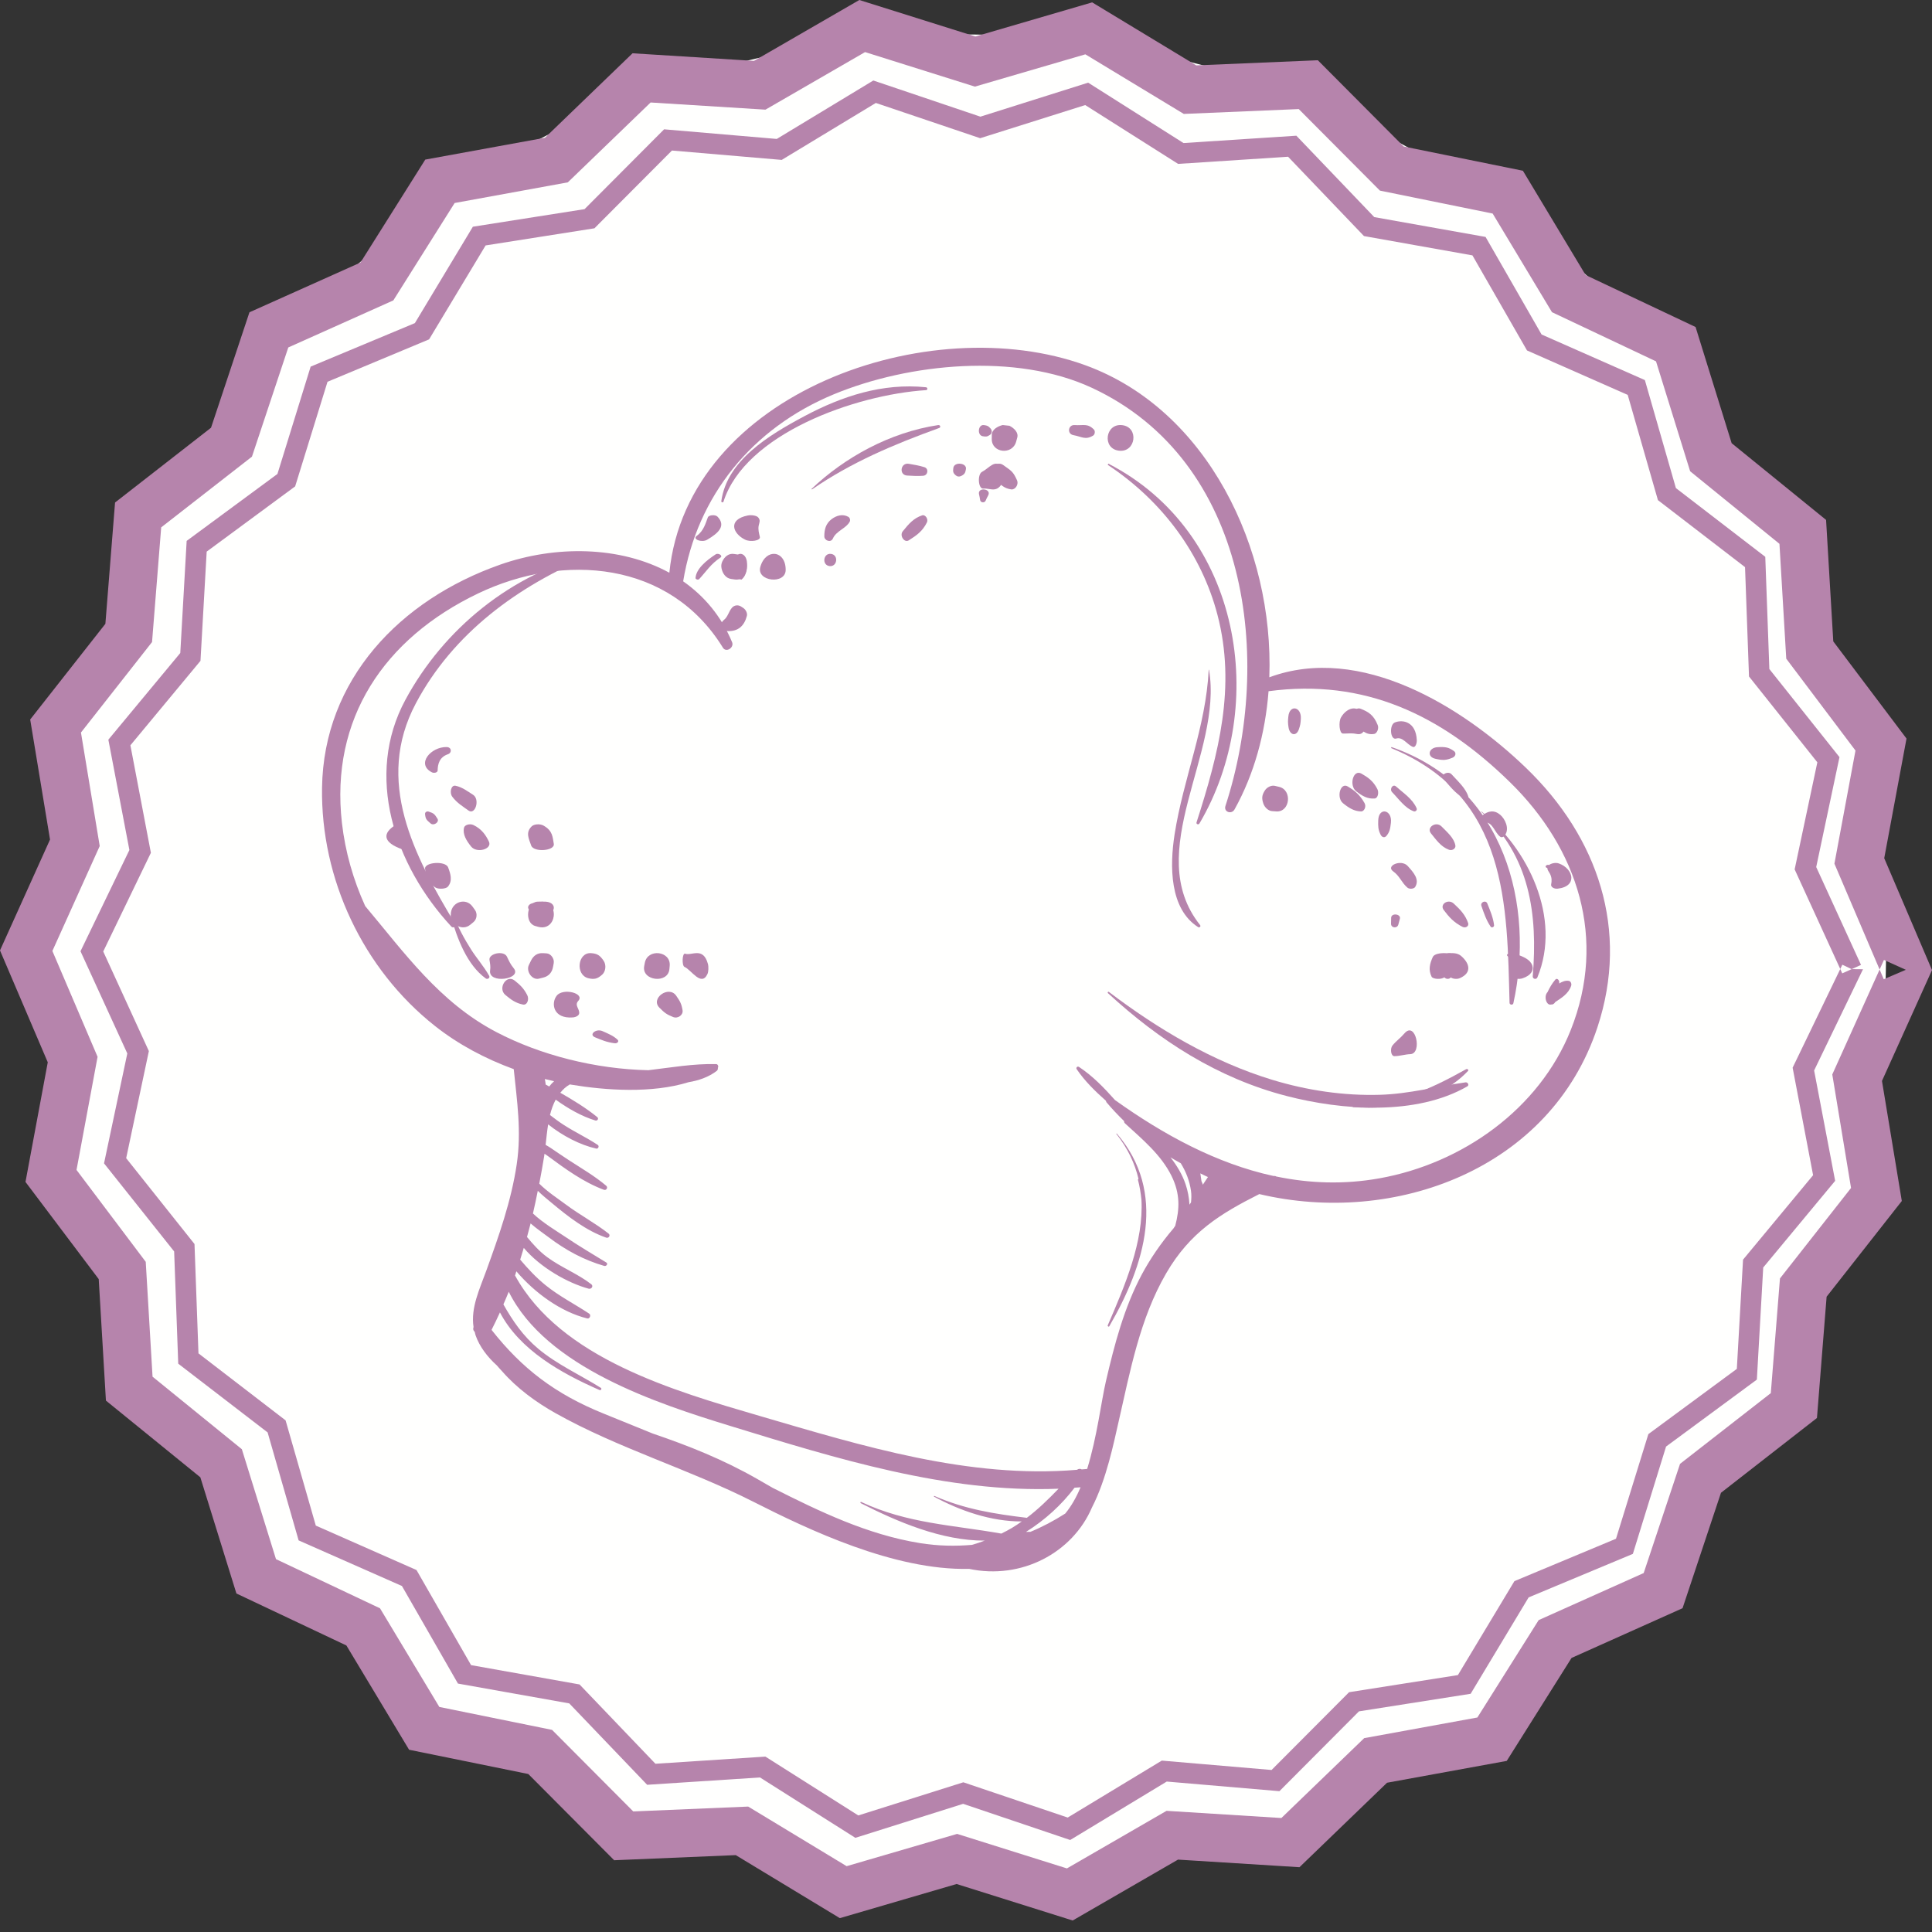 <?xml version="1.0" encoding="UTF-8" standalone="no"?>
<svg width="150px" height="150px" viewBox="0 0 150 150" version="1.1" xmlns="http://www.w3.org/2000/svg" xmlns:xlink="http://www.w3.org/1999/xlink">
    <rect x="0" y="0" width="150" height="150" fill="#333333" stroke="none"/>
    <!-- Generator: Sketch 50.2 (55047) - http://www.bohemiancoding.com/sketch -->
    <title>cat-ban</title>
    <desc>Created with Sketch.</desc>
    <defs></defs>
    <g id="Page-1" stroke="none" stroke-width="1" fill="none" fill-rule="evenodd">
        <g id="Fonts-and-colors" transform="translate(-67, -423)">
            <g id="cat-ban" transform="translate(67, 423)">
                <g id="Group-6-Copy">
                    <path d="M146.425,74.833 C146.024,114.279 113.72,145.933 74.274,145.532 C34.827,145.131 3.174,112.828 3.575,73.381 C3.976,33.935 36.28,2.282 75.726,2.682 C115.173,3.083 146.826,35.387 146.425,74.833" id="Fill-1293" fill="#FFFFFE"></path>
                    <polygon id="Fill-1294" fill="#B684AC" points="146.269 74.529 142.258 83.42 143.714 92.234 138.196 99.258 137.485 108.162 130.438 113.653 127.616 122.131 119.462 125.784 114.703 133.346 105.915 134.949 99.486 141.15 90.57 140.593 82.836 145.063 74.31 142.383 65.733 144.889 58.09 140.262 49.166 140.639 42.863 134.308 34.11 132.527 29.505 124.869 21.427 121.051 18.778 112.518 11.844 106.885 11.315 97.968 5.941 90.834 7.576 82.05 4.067 73.833 7.742 65.687 6.286 56.873 11.805 49.849 12.515 40.945 19.562 35.454 22.383 26.976 30.538 23.323 35.298 15.761 44.085 14.158 50.514 7.957 59.43 8.514 67.164 4.044 75.69 6.725 84.267 4.218 91.91 8.845 100.834 8.468 107.136 14.799 115.89 16.58 120.495 24.238 128.573 28.056 131.222 36.589 138.156 42.223 138.684 51.14 144.059 58.273 142.424 67.056 146.254 76.027 147.967 75.295 146.269 74.529 147.967 75.295 149.679 74.563 146.291 66.631 148.021 57.342 142.335 49.797 141.776 40.366 134.445 34.409 131.644 25.389 123.105 21.353 118.238 13.257 108.982 11.374 102.317 4.678 92.877 5.076 84.795 0.184 75.729 2.833 66.718 0 58.54 4.727 49.11 4.137 42.31 10.696 33.018 12.391 27.986 20.385 19.367 24.246 16.384 33.209 8.933 39.015 8.182 48.433 2.344 55.862 3.884 65.183 0 73.791 3.709 82.477 1.979 91.765 7.665 99.31 8.224 108.741 15.555 114.698 18.355 123.718 26.894 127.754 31.762 135.85 41.018 137.734 47.684 144.429 57.123 144.031 65.205 148.924 74.271 146.274 83.282 149.107 91.46 144.38 100.89 144.97 107.69 138.411 116.983 136.716 122.014 128.722 130.633 124.861 133.616 115.899 141.068 110.092 141.818 100.675 147.656 93.245 146.116 83.924 150 75.316 149.679 74.563 147.967 75.295"></polygon>
                    <polygon id="Fill-1295" fill="#B684AC" points="143.039 74.9 139.179 82.895 140.769 91.242 135.329 97.799 134.847 106.28 127.978 111.345 125.466 119.467 117.578 122.759 113.191 130.053 104.742 131.382 98.724 137.421 90.201 136.693 82.896 141.114 74.794 138.377 66.638 140.95 59.425 136.382 50.888 136.938 44.995 130.78 36.574 129.28 32.337 121.897 24.519 118.447 22.173 110.277 15.409 105.075 15.101 96.586 9.796 89.921 11.558 81.607 8.015 73.873 11.715 66.212 10.124 57.864 15.565 51.308 16.047 42.827 22.916 37.762 25.428 29.641 33.315 26.348 37.703 19.055 46.152 17.725 52.17 11.687 60.693 12.415 67.999 7.993 76.1 10.73 84.256 8.157 91.469 12.725 100.006 12.169 105.898 18.328 114.32 19.828 118.557 27.209 126.375 30.66 128.721 38.83 135.484 44.032 135.792 52.521 141.098 59.186 139.336 67.5 143.032 75.571 143.76 75.243 143.039 74.9 143.76 75.243 144.488 74.914 141.01 67.317 142.817 58.784 137.372 51.944 137.056 43.232 130.116 37.894 127.708 29.51 119.687 25.969 115.339 18.395 106.697 16.856 100.649 10.536 91.888 11.106 84.484 6.418 76.117 9.058 67.805 6.25 60.308 10.787 51.56 10.04 45.384 16.238 36.714 17.602 32.211 25.086 24.119 28.464 21.541 36.797 14.492 41.995 13.997 50.699 8.413 57.428 10.046 65.995 6.25 73.855 9.884 81.79 8.077 90.323 13.521 97.162 13.838 105.875 20.778 111.213 23.185 119.596 31.207 123.137 35.555 130.712 44.197 132.251 50.245 138.571 59.006 138.001 66.409 142.689 74.777 140.049 83.089 142.857 90.586 138.32 99.334 139.067 105.51 132.869 114.18 131.505 118.683 124.021 126.775 120.643 129.353 112.31 136.402 107.112 136.896 98.408 142.481 91.679 140.848 83.112 144.643 75.252 143.76 75.243"></polygon>
                </g>
                <g id="hat-copy-3" transform="translate(25, 27)" fill="#B684AC">
                    <path d="M17.301,56.774 C17.54,56.834 17.78,56.889 18.02,56.944 C17.88,57.069 17.755,57.209 17.639,57.356 C17.56,57.312 17.479,57.265 17.401,57.222 L17.37,57.219 C17.348,57.07 17.332,56.917 17.301,56.774 Z M96.952,52.973 C94.516,59.086 88.56,63.331 82.093,64.486 C79.323,64.981 76.656,64.875 74.091,64.344 L74.015,64.307 L73.853,64.298 C69.441,63.336 65.341,61.101 61.57,58.41 C60.718,57.453 59.829,56.531 58.774,55.836 C58.653,55.756 58.514,55.893 58.595,56.013 C59.218,56.928 60.017,57.715 60.862,58.462 L60.895,58.565 C61.332,59.087 61.796,59.574 62.276,60.043 C62.271,60.103 62.284,60.163 62.341,60.215 C63.671,61.436 65.14,62.647 65.953,64.29 C66.644,65.688 66.584,66.874 66.246,68.169 C66.2,68.238 66.151,68.306 66.107,68.375 C65.11,69.538 64.273,70.788 63.668,71.914 C62.271,74.517 61.53,77.378 60.865,80.231 C60.501,81.788 60.174,84.579 59.406,87.049 C59.266,87.064 59.127,87.071 58.987,87.084 C58.881,87.022 58.743,87.022 58.618,87.115 C50.23,87.82 41.951,85.265 33.984,82.934 C27.344,80.992 18.515,78.46 14.987,72.029 C15.024,71.922 15.054,71.812 15.091,71.705 C16.541,73.406 18.562,74.861 20.588,75.363 C20.792,75.414 20.91,75.101 20.743,74.99 C19.607,74.238 18.409,73.635 17.346,72.773 C16.608,72.174 15.986,71.5 15.388,70.797 C15.485,70.495 15.574,70.19 15.666,69.887 C16.964,71.423 19.082,72.612 20.701,73.053 C20.912,73.111 21.102,72.858 20.905,72.706 C19.844,71.885 18.552,71.399 17.47,70.595 C16.856,70.139 16.379,69.596 15.917,69.04 C16.015,68.691 16.106,68.339 16.196,67.987 C16.682,68.413 17.234,68.785 17.607,69.068 C18.917,70.06 20.325,70.828 21.915,71.286 C22.071,71.331 22.237,71.119 22.072,71.019 C20.995,70.36 19.905,69.717 18.86,69.009 C18.312,68.639 17.147,67.945 16.378,67.215 C16.514,66.631 16.635,66.043 16.754,65.454 C17.109,65.806 17.509,66.124 17.873,66.427 C19.11,67.459 20.524,68.559 22.068,69.091 C22.263,69.158 22.42,68.911 22.252,68.778 C21.217,67.961 20.028,67.335 18.968,66.544 C18.348,66.082 17.511,65.539 16.869,64.9 C17.006,64.189 17.134,63.476 17.25,62.761 C17.259,62.701 17.267,62.638 17.276,62.576 C17.375,62.641 17.466,62.702 17.539,62.756 C18.878,63.746 20.306,64.788 21.882,65.373 C22.081,65.447 22.224,65.195 22.065,65.06 C21.157,64.292 20.118,63.697 19.123,63.046 C18.657,62.741 18.198,62.426 17.737,62.114 C17.637,62.046 17.505,61.97 17.362,61.888 C17.418,61.373 17.473,60.83 17.558,60.295 C18.678,61.189 20.048,61.899 21.294,62.177 C21.451,62.211 21.541,61.979 21.413,61.893 C20.563,61.328 19.631,60.894 18.772,60.34 C18.402,60.102 18.051,59.838 17.701,59.571 C17.804,59.142 17.951,58.741 18.143,58.375 C19.087,59.061 20.168,59.675 21.219,59.994 C21.381,60.044 21.513,59.848 21.372,59.732 C20.514,59.033 19.502,58.412 18.501,57.84 C18.707,57.59 18.94,57.361 19.245,57.193 L19.359,57.215 C22.021,57.656 25.602,57.908 28.455,57.023 C29.251,56.889 30.003,56.633 30.645,56.147 C30.725,56.086 30.743,55.995 30.736,55.905 C30.801,55.793 30.74,55.618 30.594,55.615 C28.816,55.577 27.09,55.884 25.34,56.091 C21.24,56.005 16.978,54.931 13.54,53.133 C9.12,50.821 6.416,46.991 3.354,43.348 C2.423,41.301 1.801,39.12 1.547,36.89 C0.627,28.815 4.818,22.577 12.103,19.083 C18.775,15.882 27.003,16.579 31.126,23.285 C31.38,23.7 32.013,23.279 31.84,22.86 C30.99,20.815 29.656,19.265 28.041,18.134 C29.129,11.5 33.379,6.249 39.735,3.614 C45.578,1.193 53.889,0.378 59.76,3.104 C72.016,8.793 73.83,24.265 70.143,35.574 C69.99,36.044 70.62,36.256 70.849,35.844 C72.374,33.104 73.235,29.945 73.49,26.666 C80.933,25.671 86.877,28.493 92.227,33.723 C97.528,38.906 99.766,45.908 96.952,52.973 Z M68.385,64.983 L68.363,64.897 C68.343,64.83 68.307,64.769 68.281,64.703 C68.257,64.504 68.228,64.306 68.194,64.108 L68.187,64.098 C68.386,64.196 68.582,64.297 68.785,64.385 C68.655,64.587 68.52,64.784 68.385,64.983 Z M67.351,66.531 C67.32,65.979 67.215,65.432 67.049,64.946 C66.788,64.177 66.372,63.487 65.871,62.854 C66.134,63.017 66.406,63.162 66.675,63.315 C67.082,63.974 67.355,64.679 67.467,65.451 C67.514,65.768 67.499,66.062 67.47,66.354 C67.429,66.412 67.391,66.472 67.351,66.531 Z M57.705,90.512 C56.831,91.07 55.931,91.547 55.004,91.931 C54.891,91.936 54.775,91.936 54.659,91.936 C56.132,91.017 57.432,89.824 58.428,88.504 C58.583,88.492 58.739,88.488 58.894,88.474 C58.567,89.248 58.176,89.946 57.705,90.512 Z M47.504,89.192 C49.558,90.306 51.947,91.13 54.329,91.125 C54.081,91.298 53.833,91.472 53.564,91.629 C53.294,91.788 53.019,91.933 52.742,92.068 C48.995,91.4 45.433,91.29 41.866,89.613 C41.807,89.586 41.771,89.676 41.827,89.705 C44.662,91.148 48.125,92.631 51.46,92.613 C51.131,92.734 50.799,92.846 50.463,92.943 C49.168,93.053 47.84,93.035 46.417,92.805 C42.35,92.147 38.638,90.357 35,88.522 C34.59,88.285 34.182,88.049 33.773,87.816 C31.141,86.313 28.47,85.25 25.684,84.302 C24.418,83.783 23.149,83.269 21.866,82.751 C18.097,81.228 15.524,79.25 13.164,76.251 C13.393,75.803 13.608,75.351 13.815,74.895 C15.345,77.815 18.57,79.617 21.55,80.924 C21.652,80.969 21.748,80.815 21.65,80.753 C20.044,79.745 18.262,78.946 16.803,77.728 C15.604,76.726 14.808,75.551 14.084,74.274 C14.225,73.947 14.368,73.621 14.499,73.291 C17.412,79.163 26.032,81.972 31.716,83.716 C39.867,86.218 48.545,88.932 57.186,88.584 C56.409,89.389 55.623,90.161 54.724,90.843 C52.224,90.543 49.881,90.174 47.527,89.137 L47.504,89.192 Z M93.471,32.609 C88.55,27.876 80.643,22.959 73.55,25.585 C73.917,15.603 68.744,4.807 59.272,1.359 C47.173,-3.044 28.378,3.493 26.968,17.467 C23.149,15.378 18.118,15.333 13.847,16.833 C6.052,19.572 0.13,25.759 0.003,34.154 C-0.105,41.225 3.173,48.239 8.78,52.664 C10.608,54.106 12.691,55.205 14.887,56.008 C15.142,58.5 15.499,60.834 15.12,63.385 C14.697,66.238 13.731,68.965 12.751,71.669 C12.243,73.072 11.536,74.536 11.766,76.031 L11.746,76.111 C11.72,76.232 11.774,76.331 11.857,76.402 C11.882,76.494 11.894,76.586 11.926,76.678 C12.225,77.538 12.841,78.353 13.577,79.013 C13.709,79.169 13.846,79.322 13.987,79.47 C15.135,80.785 16.616,81.867 18.117,82.711 C22.967,85.441 28.487,87.06 33.475,89.588 C37.735,91.748 44.423,94.945 50.238,94.806 C54.299,95.672 58.274,93.564 59.78,90.038 C60.911,87.845 61.483,84.972 61.855,83.349 C62.747,79.445 63.496,75.388 65.533,71.874 C67.404,68.649 69.772,67.223 72.772,65.708 C83.247,68.193 95.383,63.803 99.029,52.747 C101.511,45.22 99.082,38.008 93.471,32.609 Z" id="Fill-21571"></path>
                    <path d="M10.357,44.763 C7.122,39.399 4.087,33.641 7.284,27.613 C10.169,22.176 15.206,18.469 20.972,16.094 C21.023,16.073 21,15.988 20.943,16.001 C14.676,17.536 9.446,21.842 6.484,27.317 C3.295,33.208 5.598,40.144 10.047,44.943 C10.177,45.083 10.467,44.944 10.357,44.763" id="Fill-21572"></path>
                    <path d="M46.889,3.066 C43.508,2.722 40.368,3.764 37.494,5.291 C34.633,6.812 31.436,8.763 31.001,11.915 C30.989,12 31.142,12.037 31.17,11.951 C32.847,6.695 41.365,3.648 46.897,3.29 C47.043,3.28 47.028,3.08 46.889,3.066" id="Fill-21573"></path>
                    <path d="M47.843,6.002 C44.052,6.577 40.557,8.534 38,10.966 L38.041,11 C41.084,8.903 44.357,7.518 47.921,6.228 C48.064,6.176 47.998,5.979 47.843,6.002" id="Fill-21574"></path>
                    <path d="M83.035,31 L83,31.078 C92.126,34.819 91.999,43.371 92.201,50.861 C92.205,51.027 92.462,51.055 92.499,50.887 C94.139,43.423 91.946,34.099 83.035,31" id="Fill-21575"></path>
                    <path d="M90.019,36 L90,36.025 C93.793,39.435 94.397,43.992 94.003,48.797 C93.985,49.01 94.281,49.081 94.363,48.884 C96.267,44.265 93.636,38.86 90.019,36" id="Fill-21576"></path>
                    <path d="M88.789,57.033 C86.541,57.348 84.414,57.935 82.122,58 C79.307,58.08 76.483,57.657 73.8,56.844 C69.167,55.438 64.888,52.892 61.097,50.014 C61.032,49.965 60.965,50.056 61.021,50.108 C64.996,53.767 69.51,56.7 74.886,58.092 C79.184,59.205 84.945,59.643 88.926,57.344 C89.089,57.25 88.956,57.009 88.789,57.033" id="Fill-21577"></path>
                    <path d="M88.824,56.015 C86.09,57.549 83.412,58.771 80.104,58.79 C79.986,58.791 79.955,58.952 80.08,58.961 C83.289,59.186 86.789,58.454 88.974,56.15 C89.058,56.061 88.92,55.962 88.824,56.015" id="Fill-21578"></path>
                    <path d="M61.055,9 L61,9.088 C65.27,11.913 68.304,16.047 69.529,20.756 C70.977,26.318 69.615,31.508 67.899,36.848 C67.854,36.987 68.049,37.062 68.125,36.934 C73.509,27.803 71.43,14.336 61.055,9" id="Fill-21579"></path>
                    <path d="M68.174,44.821 C63.645,39.13 69.974,31.475 68.868,25 L68.844,25.001 C68.625,29.462 66.873,33.434 66.195,37.78 C65.812,40.228 65.795,43.565 68.026,44.983 C68.12,45.043 68.26,44.93 68.174,44.821" id="Fill-21580"></path>
                    <path d="M21.873,47.606 C21.577,47.158 21.353,47.032 20.885,47.002 C19.841,46.934 19.656,48.7 20.681,48.95 C21.14,49.06 21.394,48.999 21.762,48.662 C22.028,48.421 22.08,47.921 21.873,47.606" id="Fill-21585"></path>
                    <path d="M26.996,47.979 C27.094,46.828 25.279,46.615 25.063,47.755 L25.016,48.006 C24.797,49.159 26.874,49.403 26.973,48.235 L26.996,47.979" id="Fill-21586"></path>
                    <path d="M19.895,50.711 C20.439,50.118 18.712,49.679 18.223,50.305 C17.762,50.892 17.942,52.112 19.476,51.992 C19.722,51.973 19.935,51.847 19.963,51.702 C20.033,51.34 19.574,51.063 19.895,50.711" id="Fill-21591"></path>
                    <path d="M22.954,53.728 C22.62,53.414 22.272,53.277 21.778,53.057 C21.271,52.833 20.686,53.327 21.198,53.536 C21.744,53.758 22.092,53.915 22.711,53.997 C22.954,54.028 23.071,53.838 22.954,53.728" id="Fill-21592"></path>
                    <path d="M27.498,50.305 C26.924,49.478 25.473,50.518 26.199,51.238 C26.585,51.624 26.741,51.756 27.261,51.962 C27.633,52.11 28.054,51.806 27.994,51.436 C27.907,50.921 27.805,50.749 27.498,50.305" id="Fill-21593"></path>
                    <path d="M29.961,47.833 C29.589,46.487 28.711,47.221 28.19,47.046 C27.967,46.972 27.925,47.978 28.146,48.071 C28.666,48.289 29.454,49.648 29.928,48.619 C30.008,48.445 30.025,48.063 29.961,47.833" id="Fill-21594"></path>
                    <path d="M32.013,16.7 C31.978,17.27 32.001,17.543 32.258,17.935 L32.573,18 C32.876,17.729 32.942,17.484 32.994,16.907 C33.089,15.851 32.078,15.635 32.013,16.7" id="Fill-21599"></path>
                    <path d="M32.276,16.052 L31.979,16.008 C31.579,15.949 31.251,16.217 31.076,16.602 C30.999,16.773 30.982,16.933 31.018,17.12 C31.102,17.543 31.366,17.896 31.763,17.95 L32.06,17.992 C33.158,18.142 33.375,16.217 32.276,16.052" id="Fill-21600"></path>
                    <path d="M30.56,16.042 C29.824,16.522 29.05,17.168 29,17.877 C28.994,17.971 29.198,18.055 29.29,17.955 C29.828,17.371 30.185,16.784 30.937,16.288 C31.149,16.148 30.775,15.901 30.56,16.042" id="Fill-21601"></path>
                    <path d="M32.711,20.205 L32.534,20.089 C32.308,19.944 32.016,19.978 31.839,20.175 C31.568,20.475 31.525,20.888 31.185,21.149 C30.864,21.397 30.969,21.969 31.435,21.996 C32.321,22.049 32.787,21.583 32.988,20.818 C33.043,20.605 32.899,20.328 32.711,20.205" id="Fill-21602"></path>
                    <path d="M34.031,17.016 C33.71,18.145 36.002,18.409 36,17.242 C36,15.719 34.448,15.542 34.031,17.016" id="Fill-21603"></path>
                    <path d="M33.906,13.802 C33.954,13.562 34.066,13.397 33.861,13.166 C33.742,13.031 33.348,12.962 33.053,13.022 C31.488,13.338 31.883,14.425 32.845,14.897 C33.272,15.107 34.069,14.976 33.995,14.681 C33.923,14.387 33.846,14.099 33.906,13.802" id="Fill-21604"></path>
                    <path d="M39.521,16.004 C38.912,15.927 38.792,16.872 39.401,16.95 C40.009,17.027 40.129,16.082 39.521,16.004" id="Fill-21605"></path>
                    <path d="M30.713,13.118 C30.539,12.934 30.029,12.976 29.955,13.172 C29.787,13.616 29.635,14.215 29.103,14.596 C28.725,14.865 29.477,15.153 29.901,14.906 C30.812,14.374 31.371,13.817 30.713,13.118" id="Fill-21606"></path>
                    <path d="M40.863,13.126 C40.436,12.885 39.955,13.015 39.571,13.302 C39.103,13.654 38.999,14.13 39,14.642 C39,14.974 39.512,15.167 39.669,14.804 C39.926,14.215 40.692,14.032 40.973,13.5 C41.034,13.385 40.988,13.196 40.863,13.126" id="Fill-21607"></path>
                    <path d="M46.767,9.27 C46.366,9.145 45.978,9.08 45.56,9.009 C44.912,8.899 44.771,9.884 45.432,9.922 C45.856,9.948 46.251,9.97 46.673,9.939 C47.051,9.911 47.126,9.382 46.767,9.27" id="Fill-21608"></path>
                    <path d="M49.017,9.331 C48.983,9.592 48.98,9.724 49.213,9.913 C49.334,10.012 49.474,10.027 49.623,9.955 C49.913,9.815 49.945,9.691 49.994,9.43 C50.089,8.929 49.082,8.827 49.017,9.331" id="Fill-21609"></path>
                    <path d="M80.98,29.075 C80.7,27.542 79.584,27.864 79.111,28.708 C78.919,29.051 78.981,29.941 79.261,29.952 C79.549,29.963 79.831,29.918 80.119,29.95 C80.371,29.978 80.616,30.096 80.846,29.826 C80.969,29.683 81.036,29.379 80.98,29.075" id="Fill-21612"></path>
                    <path d="M81.94,34.267 C81.621,33.639 81.214,33.356 80.707,33.066 C80.058,32.695 79.716,33.984 80.299,34.439 C80.777,34.811 81.185,35.04 81.73,34.994 C81.987,34.974 82.069,34.525 81.94,34.267" id="Fill-21613"></path>
                    <path d="M82.006,36.681 C81.989,37.165 81.999,37.414 82.183,37.792 C82.296,38.025 82.505,38.069 82.65,37.89 C82.891,37.591 82.934,37.362 82.99,36.885 C83.112,35.861 82.045,35.638 82.006,36.681" id="Fill-21614"></path>
                    <path d="M83.298,29.09 C82.845,29.27 82.932,30.486 83.403,30.34 C83.902,30.183 84.236,30.804 84.696,30.989 C84.88,31.064 85.012,30.73 84.999,30.459 C84.936,29.053 83.929,28.84 83.298,29.09" id="Fill-21615"></path>
                    <path d="M87.704,33.12 C87.424,32.81 86.793,33.162 87.068,33.469 C87.537,33.996 87.952,34.585 88.661,34.972 C88.797,35.047 89.036,34.963 88.995,34.834 C88.794,34.195 88.195,33.662 87.704,33.12" id="Fill-21616"></path>
                    <path d="M75.027,28.624 C74.99,28.988 74.987,29.111 75.041,29.47 C75.135,30.094 75.651,30.195 75.844,29.624 C75.956,29.296 75.974,29.177 75.997,28.809 C76.056,27.86 75.125,27.68 75.027,28.624" id="Fill-21618"></path>
                    <path d="M74.302,34.089 L73.976,34.013 C73.695,33.95 73.353,34.125 73.19,34.393 C72.973,34.748 72.948,34.971 73.084,35.384 C73.185,35.688 73.476,35.957 73.761,35.975 L74.095,35.998 C75.162,36.068 75.354,34.33 74.302,34.089" id="Fill-21619"></path>
                    <path d="M84.29,40.232 C83.797,39.687 82.557,40.217 83.164,40.651 C83.685,41.023 83.81,41.522 84.271,41.915 C84.428,42.049 84.776,42.019 84.873,41.865 C85.238,41.28 84.744,40.734 84.29,40.232" id="Fill-21620"></path>
                    <path d="M86.922,37.166 C86.492,36.729 85.72,37.242 86.104,37.709 C86.492,38.181 86.863,38.741 87.5,38.976 C87.753,39.069 88.036,38.877 87.996,38.647 C87.896,38.061 87.355,37.608 86.922,37.166" id="Fill-21621"></path>
                    <path d="M91.473,36.256 C91.017,35.871 90.539,35.947 90.101,36.304 C89.875,36.487 90.069,36.862 90.283,36.85 C90.9,36.818 91.037,37.647 91.478,37.964 C91.605,38.055 91.765,37.96 91.85,37.838 C92.209,37.33 91.86,36.583 91.473,36.256" id="Fill-21622"></path>
                    <path d="M90.474,43.145 C90.358,42.854 89.914,43.044 90.015,43.333 C90.206,43.883 90.398,44.458 90.732,44.942 C90.82,45.069 91.014,44.968 90.999,44.833 C90.935,44.255 90.692,43.684 90.474,43.145" id="Fill-21623"></path>
                    <path d="M88.985,44.665 C88.767,44.033 88.39,43.633 87.866,43.151 C87.437,42.757 86.756,43.209 87.089,43.651 C87.501,44.199 87.862,44.606 88.533,44.954 C88.795,45.091 89.067,44.902 88.985,44.665" id="Fill-21624"></path>
                    <path d="M93.965,47.956 C93.809,47.502 93.318,47.281 92.561,47.028 C92.301,46.941 91.871,47.068 92.037,47.218 C92.591,47.713 92.274,48.298 92.479,48.824 C92.543,48.983 92.917,49.05 93.198,48.959 C93.881,48.738 94.092,48.325 93.965,47.956" id="Fill-21625"></path>
                    <path d="M96.024,40.036 C95.773,39.949 95.418,40.029 95.253,40.171 L95.216,40.142 C95.013,40.142 94.901,40.325 95.117,40.385 L95.138,40.39 C95.127,40.552 95.263,40.68 95.346,40.852 C95.483,41.143 95.49,41.374 95.43,41.67 C95.391,41.855 95.649,42.027 95.932,41.996 C97.515,41.824 97.16,40.43 96.024,40.036" id="Fill-21626"></path>
                    <path d="M88.429,47.21 C87.891,46.751 86.567,47.122 87.142,47.581 C87.643,47.979 87.386,48.37 87.549,48.79 C87.612,48.957 88.044,49.073 88.336,48.946 C89.354,48.503 89.051,47.738 88.429,47.21" id="Fill-21627"></path>
                    <path d="M87.045,47.451 C86.995,47.968 86.96,48.291 87.09,48.778 C87.158,49.03 87.533,49.083 87.654,48.856 C87.89,48.419 87.927,48.101 87.994,47.586 C88.082,46.904 87.111,46.764 87.045,47.451" id="Fill-21628"></path>
                    <path d="M84.983,35.744 C84.65,35.001 83.952,34.572 83.392,34.065 C83.137,33.836 82.853,34.269 83.087,34.508 C83.601,35.035 84.077,35.738 84.763,35.99 C84.892,36.038 85.053,35.901 84.983,35.744" id="Fill-21629"></path>
                    <path d="M87.883,31.311 C87.469,31.018 87.227,30.975 86.607,31.011 C85.904,31.051 85.767,31.755 86.432,31.909 C87.01,32.041 87.263,32.044 87.782,31.824 C88.022,31.721 88.076,31.448 87.883,31.311" id="Fill-21630"></path>
                    <path d="M81.965,29.293 C81.653,28.511 81.248,28.269 80.64,28.027 C80.168,27.841 79.745,28.66 80.185,29.154 C80.671,29.703 81.072,30.09 81.696,29.982 C81.899,29.945 82.078,29.573 81.965,29.293" id="Fill-21631"></path>
                    <path d="M80.936,35.339 C80.568,34.694 80.177,34.384 79.643,34.063 C79.055,33.71 78.741,34.934 79.271,35.362 C79.746,35.743 80.134,35.983 80.677,36 C80.905,36.007 81.107,35.638 80.936,35.339" id="Fill-21632"></path>
                    <path d="M83.009,44.259 C83.006,44.412 83.003,44.565 83,44.719 C82.994,45.052 83.481,45.108 83.567,44.783 C83.607,44.635 83.647,44.485 83.685,44.336 C83.789,43.949 83.016,43.861 83.009,44.259" id="Fill-21633"></path>
                    <path d="M96.982,49.545 C97.041,49.374 96.946,49.182 96.811,49.156 C96.551,49.107 96.298,49.209 96.052,49.356 L96.06,49.286 C96.069,49.089 95.885,48.902 95.754,49.058 C95.505,49.355 95.324,49.657 95.152,50.024 C94.831,50.365 95.064,51.1 95.433,50.989 C95.55,51.005 95.664,50.944 95.747,50.802 C96.215,50.486 96.768,50.17 96.982,49.545" id="Fill-21634"></path>
                    <path d="M86.243,47.297 C86.003,47.827 85.889,48.295 86.147,48.827 C86.245,49.03 86.915,49.064 87.136,48.877 C87.718,48.388 87.9,47.923 87.997,47.385 C88.079,46.932 86.445,46.849 86.243,47.297" id="Fill-21635"></path>
                    <path d="M84.039,53.234 C83.696,53.633 83.432,53.781 83.11,54.172 C82.924,54.4 82.973,55.002 83.263,55 C83.691,54.995 84.073,54.859 84.5,54.843 C85.451,54.804 84.904,52.225 84.039,53.234" id="Fill-21636"></path>
                    <path d="M52.83,9.286 C52.253,8.594 51.822,9.337 51.247,9.632 C50.868,9.828 50.947,10.964 51.333,10.933 C51.916,10.886 52.426,11.348 52.895,10.351 C53.057,10.007 53.029,9.525 52.83,9.286" id="Fill-21637"></path>
                    <path d="M51.011,11.378 C51.048,11.526 51.077,11.675 51.097,11.827 C51.128,12.028 51.436,12.066 51.521,11.877 C51.58,11.734 51.649,11.596 51.724,11.461 C52.003,10.934 50.88,10.797 51.011,11.378" id="Fill-21638"></path>
                    <path d="M46.603,13.01 C45.939,13.225 45.556,13.67 45.087,14.253 C44.823,14.582 45.214,15.17 45.555,14.953 C46.157,14.571 46.625,14.25 46.968,13.556 C47.09,13.307 46.842,12.934 46.603,13.01" id="Fill-21639"></path>
                    <path d="M53.956,10.274 C53.642,9.573 53.495,9.549 52.895,9.109 C52.303,8.674 51.644,9.647 52.225,10.184 C52.705,10.631 52.925,10.913 53.514,10.997 C53.807,11.038 54.117,10.635 53.956,10.274" id="Fill-21640"></path>
                    <path d="M53.374,6.057 L52.849,6 C52.463,6.095 52.009,6.346 52.004,6.759 L52,7.084 C51.989,8.17 53.595,8.352 53.891,7.296 L53.979,6.978 C54.093,6.573 53.726,6.237 53.374,6.057" id="Fill-21641"></path>
                    <path d="M51.912,6.274 C51.726,6.06 51.652,6.041 51.395,6.004 C50.933,5.936 50.843,6.796 51.305,6.87 C51.561,6.91 51.637,6.915 51.86,6.763 C52.024,6.652 52.047,6.43 51.912,6.274" id="Fill-21642"></path>
                    <path d="M59.928,6.345 C59.428,5.846 59.119,6.05 58.432,6.003 C57.923,5.969 57.831,6.689 58.333,6.783 C59.01,6.907 59.258,7.181 59.867,6.821 C60.014,6.736 60.046,6.464 59.928,6.345" id="Fill-21644"></path>
                    <path d="M62.13,6.009 C60.809,5.848 60.549,7.829 61.871,7.991 C63.19,8.152 63.451,6.171 62.13,6.009" id="Fill-21645"></path>
                    <path d="M61.702,61 L61.667,61.028 C62.565,62.161 63.106,63.33 63.391,64.519 L63.346,64.583 C63.484,65.1 63.565,65.617 63.621,66.136 C63.803,69.397 62.362,72.756 61.006,75.898 C60.974,75.972 61.083,76.042 61.124,75.97 C63.89,71.212 65.64,65.575 61.702,61" id="Fill-21646"></path>
                    <path d="M11.872,43.643 L11.679,43.377 C11.176,42.688 10.109,42.998 10.007,43.871 C9.906,44.742 10.868,45.33 11.512,44.796 L11.76,44.592 C12.028,44.371 12.081,43.929 11.872,43.643" id="Fill-21581"></path>
                    <path d="M14.88,48.169 C14.641,47.884 14.508,47.591 14.362,47.281 C14.119,46.763 12.929,47.031 13.003,47.527 C13.046,47.802 13.099,48.057 13.053,48.335 C12.877,49.434 15.594,49.023 14.88,48.169" id="Fill-21582"></path>
                    <path d="M17.444,47.02 L17.163,47.002 C16.736,46.974 16.419,47.187 16.226,47.583 L16.065,47.913 C15.817,48.42 16.321,49.115 16.84,48.984 L17.178,48.899 C17.59,48.796 17.857,48.517 17.937,48.071 L17.991,47.776 C18.054,47.434 17.768,47.041 17.444,47.02" id="Fill-21583"></path>
                    <path d="M16.975,43 L16.765,43.003 C15.889,43.012 15.699,44.644 16.545,44.89 L16.748,44.949 C18.224,45.377 18.513,42.984 16.975,43" id="Fill-21584"></path>
                    <path d="M17.117,43.006 C16.804,43.03 16.633,43.058 16.342,43.125 C15.949,43.217 15.877,43.574 16.219,43.722 C16.472,43.832 16.629,43.885 16.92,43.956 C18.172,44.259 18.459,42.902 17.117,43.006" id="Fill-21587"></path>
                    <path d="M17.996,38.514 C17.9,37.998 17.925,37.508 17.202,37.1 C16.926,36.943 16.463,36.977 16.276,37.161 C15.784,37.645 16.066,38.127 16.238,38.639 C16.424,39.196 18.097,39.073 17.996,38.514" id="Fill-21588"></path>
                    <path d="M12.979,48.765 C12.577,48.038 12.015,47.413 11.57,46.711 C11.047,45.887 10.558,44.989 10.212,44.07 C10.159,43.929 9.965,44.022 10.006,44.161 C10.499,45.854 11.244,47.909 12.721,48.971 C12.847,49.061 13.069,48.927 12.979,48.765" id="Fill-21589"></path>
                    <path d="M15.938,50.267 C15.668,49.738 15.384,49.468 14.949,49.124 C14.328,48.631 13.619,49.73 14.24,50.251 C14.692,50.631 15.058,50.885 15.599,50.993 C15.943,51.062 16.095,50.577 15.938,50.267" id="Fill-21590"></path>
                    <path d="M12.959,38.341 C12.728,37.855 12.416,37.377 11.768,37.06 C11.485,36.921 11.082,37.039 11.029,37.256 C10.903,37.772 11.21,38.263 11.571,38.718 C12.016,39.278 13.237,38.927 12.959,38.341" id="Fill-21595"></path>
                    <path d="M11.731,34.708 C11.27,34.413 10.864,34.104 10.364,34.006 C10.008,33.934 9.888,34.555 10.116,34.859 C10.482,35.345 10.929,35.606 11.373,35.928 C11.902,36.311 12.28,35.059 11.731,34.708" id="Fill-21596"></path>
                    <path d="M8.963,36.562 C8.741,36.218 8.704,36.147 8.283,36.012 C8.133,35.964 7.986,36.065 8.001,36.207 C8.042,36.604 8.109,36.65 8.431,36.931 C8.676,37.142 9.133,36.827 8.963,36.562" id="Fill-21597"></path>
                    <path d="M6.981,38.853 C6.304,38.267 5.863,37.709 6.396,37.101 C6.486,36.998 5.854,36.96 5.703,37.054 C4.708,37.674 4.657,38.404 6.282,38.957 C6.581,39.059 7.105,38.96 6.981,38.853" id="Fill-21598"></path>
                    <path d="M9.682,31.001 C8.463,30.97 7.287,32.32 8.53,32.962 C8.687,33.043 8.976,32.994 8.978,32.818 C8.988,32.309 9.121,31.783 9.782,31.556 C10.101,31.446 10.072,31.011 9.682,31.001" id="Fill-21610"></path>
                    <path d="M9.792,40.345 C9.59,39.812 7.921,39.932 8.003,40.464 C8.077,40.958 8.178,41.484 8.794,41.899 C9.037,42.061 9.63,42.019 9.776,41.838 C10.159,41.37 9.973,40.828 9.792,40.345" id="Fill-21611"></path>
                </g>
            </g>
        </g>
    </g>
</svg>